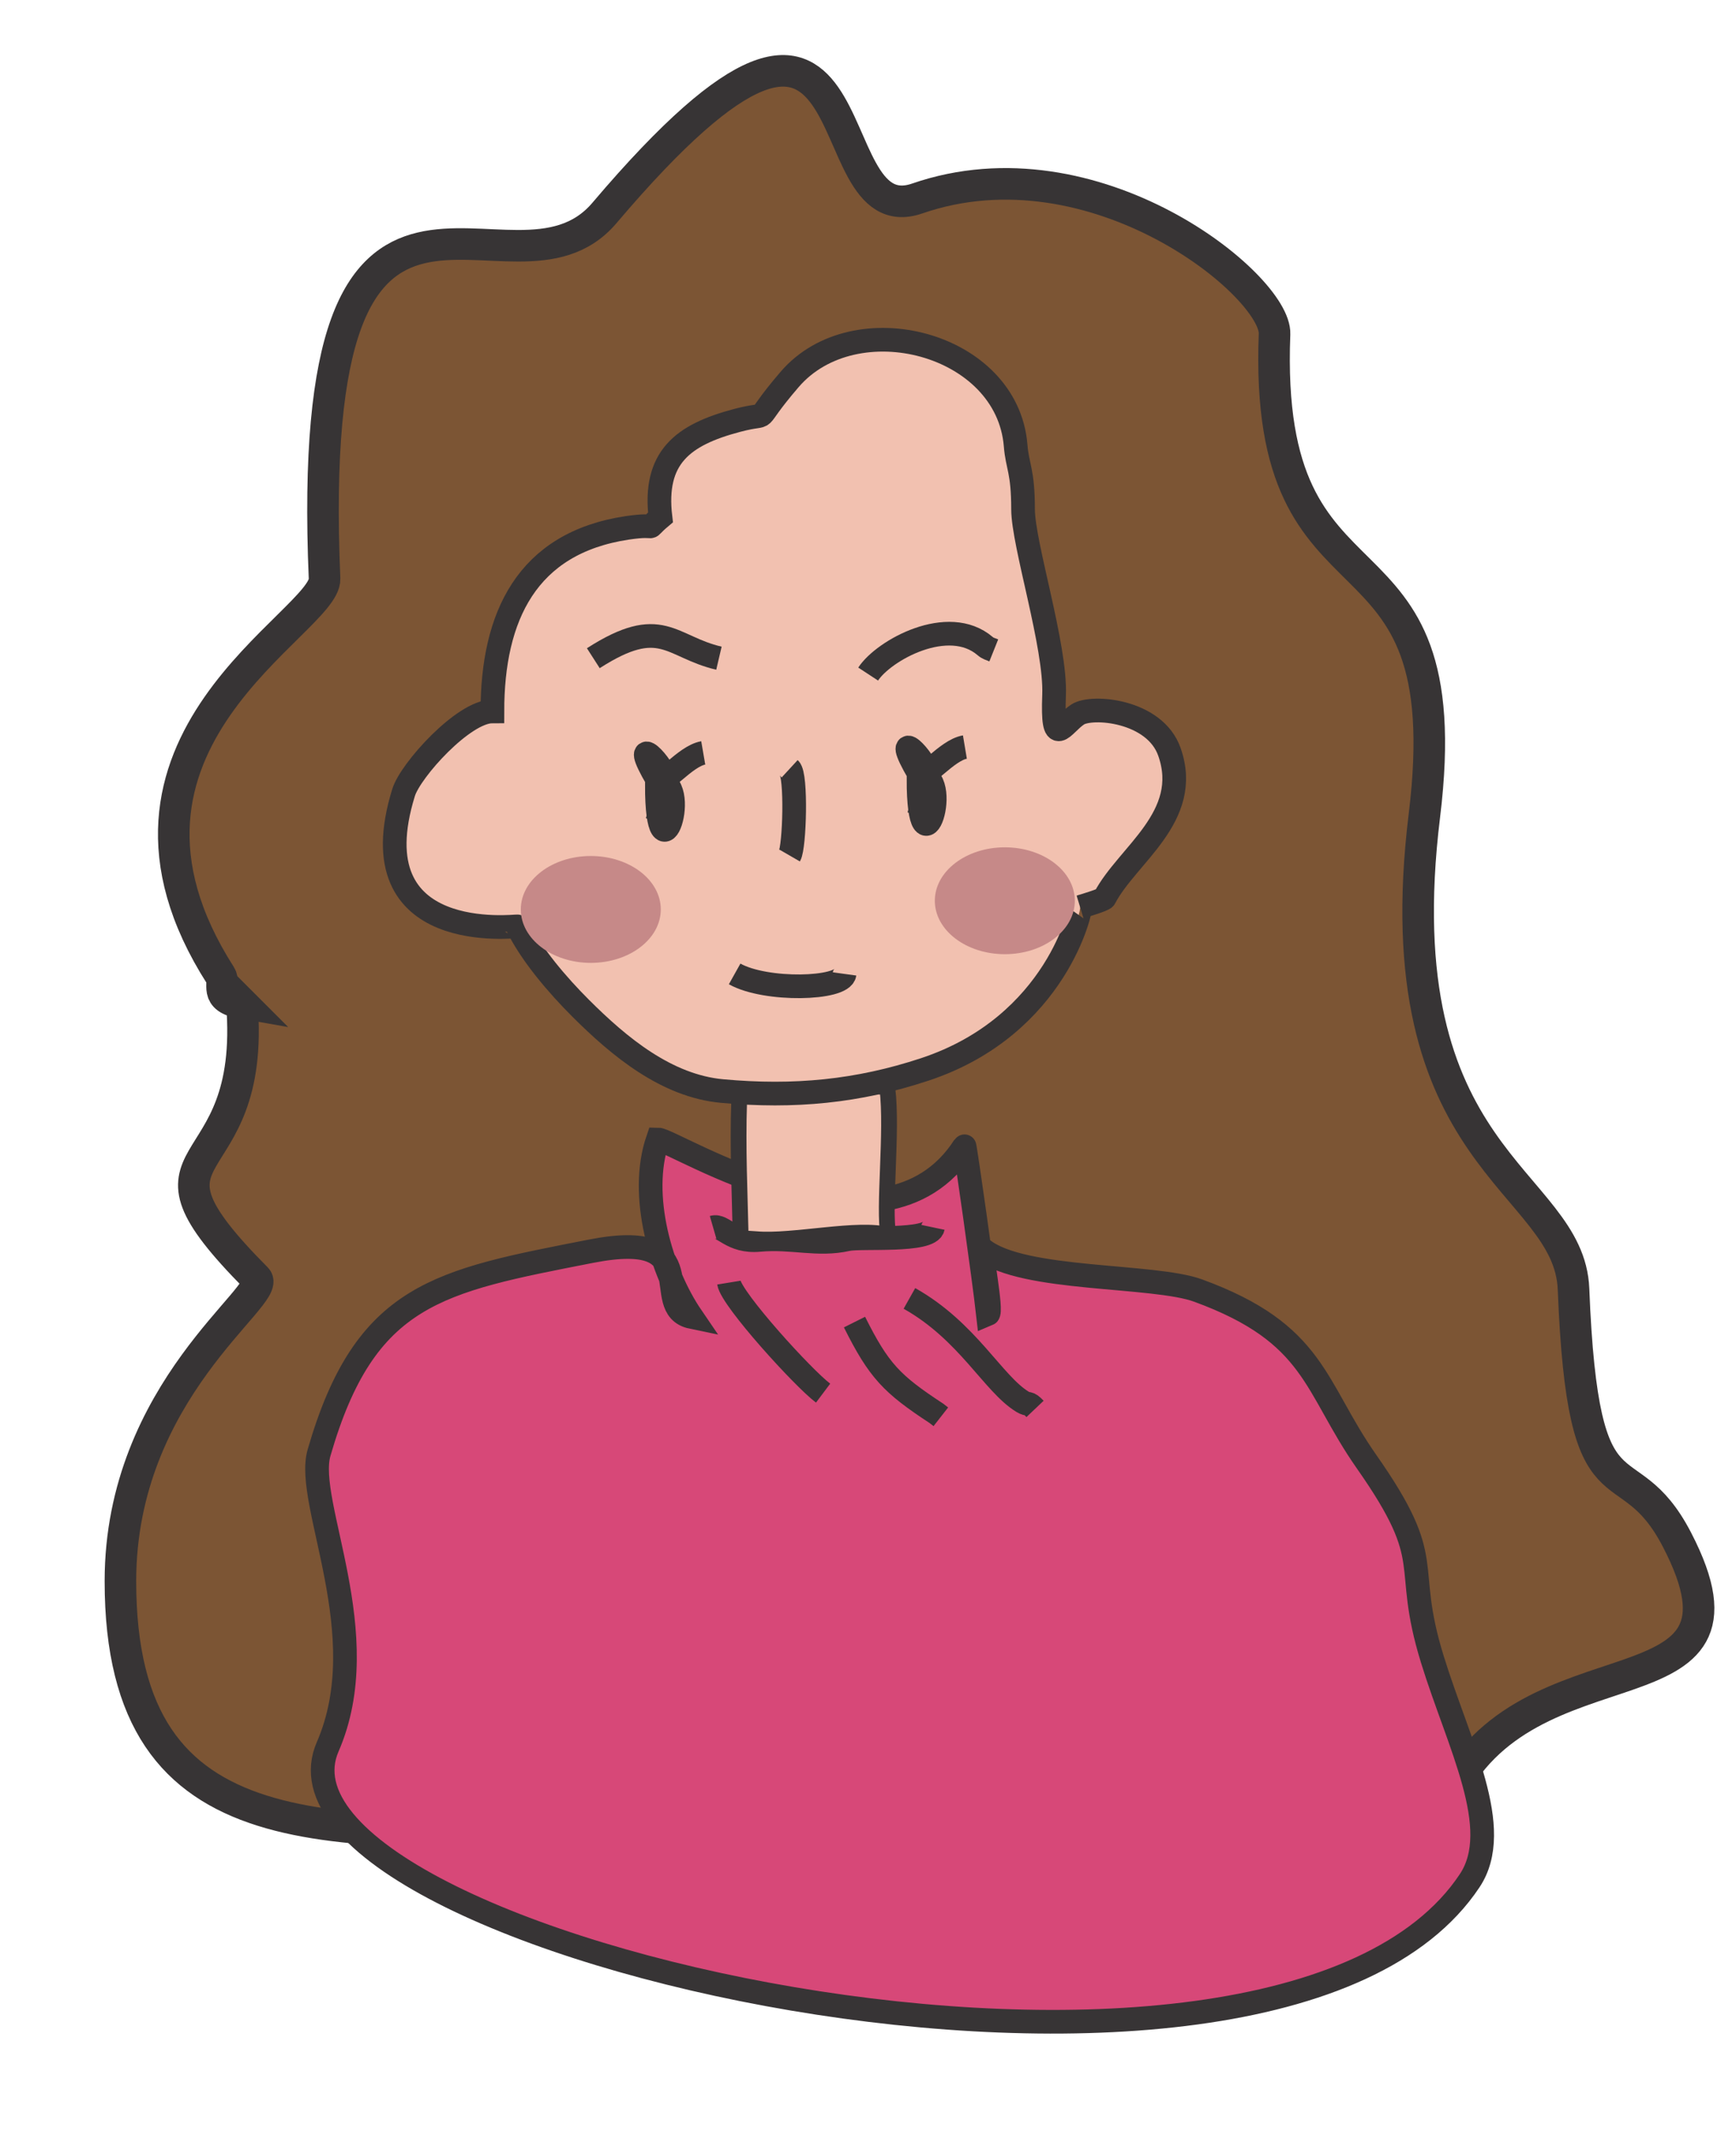 <?xml version="1.0" encoding="UTF-8"?>
<!DOCTYPE svg PUBLIC "-//W3C//DTD SVG 1.1//EN" "http://www.w3.org/Graphics/SVG/1.1/DTD/svg11.dtd">
<!-- Creator: CorelDRAW 2020 (64-Bit) -->
<svg xmlns="http://www.w3.org/2000/svg" xml:space="preserve" width="220px" height="270px" version="1.1" style="shape-rendering:geometricPrecision; text-rendering:geometricPrecision; image-rendering:optimizeQuality; fill-rule:evenodd; clip-rule:evenodd"
viewBox="0 0 220 270"
 xmlns:xlink="http://www.w3.org/1999/xlink"
 xmlns:xodm="http://www.corel.com/coreldraw/odm/2003">
 <defs>
  <style type="text/css">
   <![CDATA[
    .str0 {stroke:#373435;stroke-width:4;stroke-miterlimit:22.926}
    .str2 {stroke:#373435;stroke-width:2;stroke-miterlimit:22.926}
    .str1 {stroke:#373435;stroke-width:3;stroke-miterlimit:22.926}
    .fil2 {fill:none}
    .fil1 {fill:#D74878}
    .fil0 {fill:#7C5534}
    .fil4 {fill:#C68988}
    .fil3 {fill:#F2C1B0}
   ]]>
  </style>
 </defs>
 <g id="Capa_x0020_2">
  <g id="_2261200515920">
   <g>
    <path class="fil0 str0" d="M30.65 127.08c1.94,23.85 -15.9,17.03 1.86,34.9 2.04,2.06 -17.25,14.09 -17.25,38.35 0,35.28 27.33,31.67 61.68,31.67 53.39,0 49.27,22.45 106.47,-4l0 0c9.94,-21.5 41.2,-9.63 29.11,-32.93 -6.46,-12.46 -11.9,-0.98 -13.11,-31.74 -0.55,-14.01 -24.28,-16.11 -18.9,-60 4.86,-39.71 -20.49,-22.74 -18.99,-61.01 0.24,-6.08 -22.75,-24.96 -45.29,-17.17 -13.71,4.74 -4.16,-39.96 -39.63,1.83 -11.9,14.03 -38.2,-17.68 -35.47,46.34 0.23,5.54 -32.06,20.75 -13.19,50.26 0.7,1.1 -0.94,2.87 2.71,3.5z"/>
    <g>
     <path class="fil1" d="M125.2 166.5c-0.49,-4.39 -2.9,-21.43 -2.98,-21.31 -10.43,16.28 -36.9,-0.83 -38.86,-0.83 -2.44,7.08 0.41,16.79 4.31,22.5 -5.55,-1.15 2.26,-11.29 -12.82,-8.33 -19.29,3.78 -28.58,5.3 -34.42,25.53 -1.84,6.35 7.3,22.99 1.1,37.24 -10.86,24.91 119.73,54.61 144.72,16.97 4.4,-6.62 -1.41,-17.26 -4.74,-28.07 -3.86,-12.5 0.83,-11.96 -8.33,-25.02 -6.7,-9.57 -6.42,-16.21 -21.33,-21.67 -5.68,-2.08 -22.2,-1.18 -27.27,-5.19 -0.45,-0.36 1.23,7.93 0.62,8.18zm-16.91 1c3.09,6.18 4.72,7.85 10.39,11.57l0.55 0.43 -10.94 -12zm6.96 -3c7.4,4.16 10.58,10.8 14.32,13.09 0.83,0.51 0.65,-0.09 1.6,0.91l-15.92 -14zm-22.88 -2c0.35,2.14 9.42,12.11 11.94,14l-11.94 -14zm-2 -7c1.28,-0.37 2.3,1.92 5.86,1.59 4.17,-0.38 7.38,0.77 11.16,-0.08 1.72,-0.39 10.45,0.39 10.85,-1.51l-27.87 0z"/>
     <path id="1" class="fil2 str1" d="M125.2 166.5c-0.49,-4.39 -2.9,-21.43 -2.98,-21.31 -10.43,16.28 -36.9,-0.83 -38.86,-0.83 -2.44,7.08 0.41,16.79 4.31,22.5 -5.55,-1.15 2.26,-11.29 -12.82,-8.33 -19.29,3.78 -28.58,5.3 -34.42,25.53 -1.84,6.35 7.3,22.99 1.1,37.24 -10.86,24.91 119.73,54.61 144.72,16.97 4.4,-6.62 -1.41,-17.26 -4.74,-28.07 -3.86,-12.5 0.83,-11.96 -8.33,-25.02 -6.7,-9.57 -6.42,-16.21 -21.33,-21.67 -5.68,-2.08 -22.2,-1.18 -27.27,-5.19 -0.45,-0.36 1.23,7.93 0.62,8.18zm-16.91 1c3.09,6.18 4.72,7.85 10.39,11.57l0.55 0.43m-3.98 -15c7.4,4.16 10.58,10.8 14.32,13.09 0.83,0.51 0.65,-0.09 1.6,0.91m-38.8 -16c0.35,2.14 9.42,12.11 11.94,14m-13.94 -21c1.28,-0.37 2.3,1.92 5.86,1.59 4.17,-0.38 7.38,0.77 11.16,-0.08 1.72,-0.39 10.45,0.39 10.85,-1.51"/>
    </g>
   </g>
   <g id="_2261200517504">
    <path class="fil3 str2" d="M93.87 156.89c-0.13,-5.88 -0.4,-11.33 -0.2,-17.39 0.12,-0.11 0.22,-0.17 0.22,-0.3 -0.03,-0.9 2.72,-0.69 3.3,-0.53 3.33,0.94 12.47,-2.01 15.27,-0.77 0.66,5.51 -0.53,15.11 0.12,18.59l0 0c-3.77,-1.07 -12.07,0.91 -16.73,0.51 -0.01,0 -1.61,-0.11 -1.98,-0.11z"/>
    <path class="fil3 str1" d="M136.88 114.9c0.26,-0.08 -2.85,15.02 -19.69,20.59 -8.43,2.79 -16.54,3.58 -25.67,2.74 -7.03,-0.64 -13.01,-5.57 -17.97,-10.53 -2.83,-2.83 -6.18,-6.7 -7.97,-10.33 -0.05,-0.1 -20.51,2.61 -14.43,-16.98 0.88,-2.81 7.58,-10.26 11.25,-10.26 0,-11.98 4.33,-21.34 17.08,-23.25 4.45,-0.66 1.93,0.6 4.22,-1.33 -0.9,-7.55 2.75,-10.45 9.73,-12.29 4.85,-1.28 1.35,0.97 6.64,-5.19 8.26,-9.62 27.59,-4.67 28.64,8.38 0.21,2.66 0.94,3.18 0.94,8.07 0,4.42 4.18,17.37 3.93,23.52 -0.27,7.03 1.05,3.75 2.99,2.48 1.78,-1.18 9.78,-0.55 11.63,4.74 2.9,8.24 -5.38,13.06 -8.21,18.5 -0.12,0.25 -2.67,1.01 -3.11,1.14z"/>
   </g>
   <g id="face">
    <path class="fil2 str1" d="M91.11 83.39c-6.19,-1.45 -7.29,-5.54 -15.92,0"/>
    <path class="fil2 str1" d="M110.02 85.4c1.98,-3.02 10.16,-7.54 14.83,-3.54 0.35,0.3 0.64,0.36 1.09,0.54"/>
    <path class="fil2 str1" d="M100.07 97.4c0.89,0.82 0.63,9.9 0,10.99"/>
    <path class="fil2 str1" d="M93.1 123.39c3.97,2.22 13.66,1.96 13.93,0"/>
    <path class="fil2 str1" d="M83.15 104.39c0.68,-1.18 0.09,-3.73 0.09,-5.53 4.63,0 0,13.76 0,0.55 3.57,0 0.69,9.73 1.1,-0.55 0.07,-1.74 -4.91,-6.68 -1.03,-0.07 0.56,0.95 3.48,-3 5.81,-3.4"/>
    <path class="fil2 str1" d="M116.31 103.65c0.68,-1.18 0.09,-3.74 0.09,-5.54 4.63,0 0,13.77 0,0.55 3.57,0 0.69,9.74 1.1,-0.55 0.07,-1.74 -4.91,-6.67 -1.03,-0.07 0.56,0.95 3.48,-3 5.81,-3.39"/>
    <ellipse class="fil4" cx="127.34" cy="114.12" rx="8.87" ry="6.77"/>
    <ellipse class="fil4" cx="74.87" cy="115.22" rx="8.87" ry="6.77"/>
   </g>
  </g>
 </g>
</svg>
